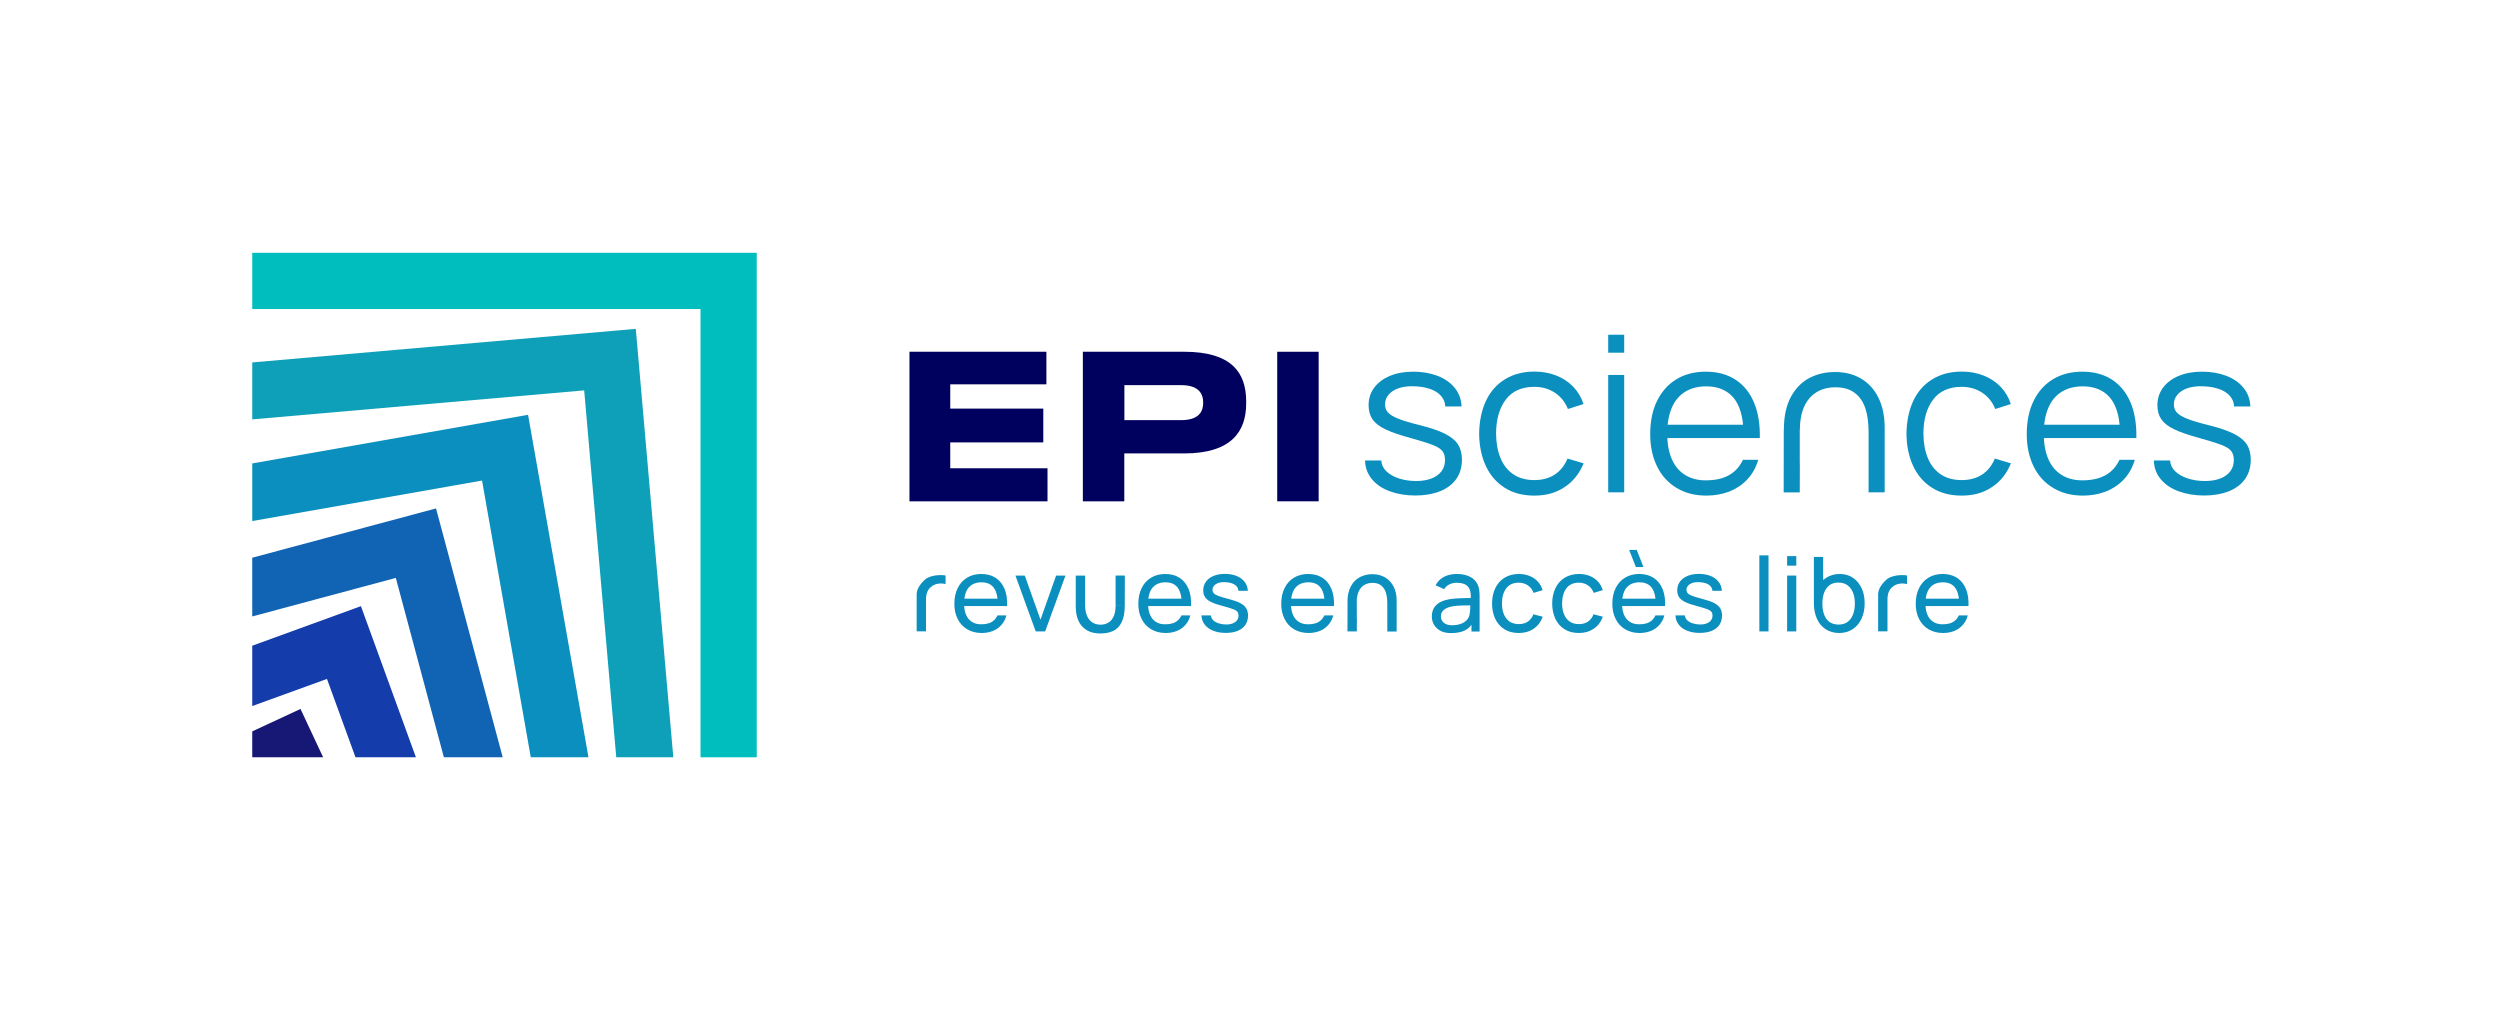 <?xml version="1.0" encoding="utf-8"?>
<!-- Generator: Adobe Illustrator 25.4.1, SVG Export Plug-In . SVG Version: 6.00 Build 0)  -->
<svg version="1.1" xmlns="http://www.w3.org/2000/svg" xmlns:xlink="http://www.w3.org/1999/xlink" x="0px" y="0px"
	 viewBox="0 0 2673 1080" style="enable-background:new 0 0 2673 1080;" xml:space="preserve">
<style type="text/css">
	.st0{display:none;}
	.st1{display:inline;fill:#FFFFFF;}
	.st2{fill:#143CAA;}
	.st3{fill:#00BEBE;}
	.st4{fill:#0FA0B9;}
	.st5{fill:#0A8FBE;}
	.st6{fill:#1164B4;}
	.st7{fill:#171775;}
	.st8{fill:#00005F;}
</style>
<g id="Background" class="st0">
	<rect x="-11.3" y="-10.5" class="st1" width="2695.6" height="1101"/>
</g>
<g id="Contenu">
	<g>
		<g>
			<g>
				<g>
					<g>
						<polygon class="st2" points="269.7,690.4 269.7,754.9 349.6,725.9 380.1,809.7 444.7,809.7 385.9,648.1 						"/>
					</g>
					<g>
						<polygon class="st3" points="269.7,330.4 749,330.4 749,809.7 809.1,809.7 809.1,270.3 269.7,270.3 						"/>
					</g>
					<g>
						<polygon class="st4" points="269.7,387.5 269.7,448.4 624.6,417.4 658.9,809.7 719.9,809.7 679.8,351.6 						"/>
					</g>
					<g>
						<polygon class="st5" points="269.7,495.5 269.7,557.1 515.4,513.8 567.5,809.7 629.2,809.7 564.6,443.5 						"/>
					</g>
					<g>
						<polygon class="st6" points="269.7,596.3 269.7,659.1 423.2,617.9 474.6,809.7 537.5,809.7 466.2,543.6 						"/>
					</g>
					<g>
						<polygon class="st7" points="269.7,782 269.7,809.7 345.5,809.7 321.3,758 						"/>
					</g>
				</g>
			</g>
		</g>
		<g>
			<g>
				<g>
					<g>
						<g>
							<path class="st5" d="M1513.3,529.8c-9.9,0-18.9-1.5-27-4.4c-8.1-2.9-14.5-7.2-19.3-12.9c-4.8-5.7-7.3-12.4-7.5-20.2h17.4
								c0.2,4.4,2,8.3,5.4,11.6c3.4,3.3,8,5.9,13.6,7.7c5.6,1.8,11.7,2.7,18.3,2.7c6.3,0,11.7-0.9,16.4-2.7
								c4.6-1.8,8.2-4.4,10.7-7.8c2.5-3.4,3.7-7.3,3.7-11.8c0-4-0.9-7.2-2.7-9.6c-1.8-2.4-5.2-4.6-10.3-6.6
								c-5.1-2-13.2-4.5-24.2-7.6c-11.5-3.1-20.5-6.2-26.8-9.3c-6.4-3.1-10.9-6.7-13.6-10.7c-2.7-4-4.1-9-4.1-15c0-7,2-13.3,6-18.7
								c4-5.4,9.6-9.6,16.8-12.6c7.2-3,15.5-4.5,24.9-4.5c9.6,0,18.2,1.5,25.9,4.4c7.6,2.9,13.8,7.2,18.4,12.8
								c4.6,5.6,7.1,12.3,7.4,20h-17.4c-0.2-4.6-1.9-8.5-4.9-11.7c-3-3.2-7.1-5.7-12.2-7.3c-5.1-1.7-10.9-2.5-17.3-2.6
								c-5.9-0.2-11.1,0.6-15.6,2.1c-4.5,1.6-8.1,3.9-10.6,6.9c-2.6,3-3.8,6.5-3.8,10.4c0,3.4,1,6.3,3.1,8.6
								c2.1,2.3,5.6,4.5,10.8,6.6c5.1,2.1,12.7,4.4,22.9,6.9c11.7,2.9,20.8,6,27.3,9.3c6.5,3.3,11.2,7.1,13.9,11.4
								c2.8,4.4,4.2,9.9,4.2,16.4c0,7.8-2,14.6-5.9,20.3c-4,5.7-9.6,10.1-17.1,13.2C1532.3,528.2,1523.5,529.8,1513.3,529.8z"/>
							<path class="st5" d="M1640.5,529.9c-12.3,0-22.9-2.8-31.7-8.4c-8.8-5.6-15.6-13.4-20.2-23.4c-4.6-10-7-21.5-7.1-34.5
								c0.2-13.2,2.6-24.9,7.2-34.8c4.6-10,11.4-17.7,20.3-23.2c8.9-5.5,19.4-8.3,31.7-8.3c8.4,0,16.1,1.4,23.2,4.2
								c7.1,2.8,13.2,6.8,18.2,12c5,5.2,8.7,11.4,11,18.5l-16.7,5.3c-2.9-7.4-7.6-13.2-13.9-17.4c-6.4-4.2-13.7-6.3-22-6.3
								c-13.4,0-23.5,4.5-30.4,13.5c-6.9,9-10.4,21.1-10.5,36.4c0.1,10.2,1.7,19,4.8,26.4c3.1,7.5,7.7,13.2,13.8,17.3
								c6.1,4.1,13.6,6.1,22.3,6.1c8.4,0,15.7-1.9,21.7-5.8c6-3.9,10.6-9.6,13.8-17.2l17.2,5.1c-4.6,11.2-11.5,19.7-20.5,25.5
								C1663.7,527,1653,529.9,1640.5,529.9z"/>
							<path class="st5" d="M1719.5,377.1v-19.2h17.1v19.2H1719.5z M1719.5,526.4V400.9h17.1v125.5H1719.5z"/>
							<path class="st5" d="M1824.5,529.9c-12.1,0-22.7-2.7-31.7-8.1c-9.1-5.4-16.1-13-21-23c-4.9-9.9-7.4-21.5-7.4-34.6
								c0-13.6,2.4-25.5,7.3-35.5c4.9-10,11.8-17.8,20.7-23.2c8.9-5.4,19.4-8.1,31.4-8.1c12.3,0,22.9,2.8,31.7,8.5
								c8.8,5.7,15.4,13.8,19.9,24.5c4.5,10.7,6.5,23.4,6.2,38h-17.4v-6c-0.2-10.8-1.9-19.9-4.9-27.2c-3-7.3-7.5-12.8-13.4-16.5
								c-5.9-3.7-13.1-5.6-21.6-5.6c-8.9,0-16.5,2-22.7,5.9c-6.2,3.9-11,9.6-14.2,17.2c-3.2,7.6-4.8,16.7-4.8,27.5
								c0,10.5,1.6,19.5,4.8,27c3.2,7.4,7.9,13.1,14.1,17c6.2,3.9,13.6,5.9,22.3,5.9c6.2,0,11.8-0.7,16.9-2.2
								c5-1.5,9.5-3.8,13.4-7.1c3.9-3.3,7-7.5,9.5-12.7h16.3c-2.3,8.1-6.2,15.1-11.6,20.9c-5.4,5.8-11.9,10.1-19.4,13.1
								C1841.3,528.4,1833.2,529.9,1824.5,529.9z M1776.5,468.4v-14.3h95.9v14.3H1776.5z"/>
							<path class="st5" d="M1907.1,526.4l0.1-66.9h17.1v33l0.1,5.6l-0.1,28.4H1907.1z M1997.9,462.4c0-10.1-1.1-18.6-3.4-25.6
								c-2.3-7-6-12.6-11.3-16.6c-5.2-4.1-12.1-6.1-20.6-6.1c-8.1,0-14.9,1.8-20.6,5.4c-5.7,3.6-10.1,8.8-13.1,15.6
								c-3,6.8-4.5,15-4.5,24.4h-17.1c0-14.4,2.6-26.2,7.7-35.5c5.2-9.3,11.9-16,20.3-20.2c8.4-4.2,17.6-6.2,27.7-6
								c10.3,0.1,19.4,2.5,27.3,7.3c7.9,4.8,14,11.6,18.3,20.5c4.3,8.9,6.5,19.5,6.5,31.8v69h-17.2V462.4z"/>
							<path class="st5" d="M2097.4,529.9c-12.3,0-22.9-2.8-31.7-8.4c-8.8-5.6-15.6-13.4-20.2-23.4c-4.6-10-7-21.5-7.1-34.5
								c0.2-13.2,2.6-24.9,7.2-34.8c4.6-10,11.4-17.7,20.3-23.2c8.9-5.5,19.4-8.3,31.7-8.3c8.4,0,16.1,1.4,23.2,4.2
								c7.1,2.8,13.2,6.8,18.2,12c5,5.2,8.7,11.4,11,18.5l-16.7,5.3c-2.9-7.4-7.6-13.2-13.9-17.4c-6.4-4.2-13.7-6.3-22-6.3
								c-13.4,0-23.5,4.5-30.4,13.5c-6.9,9-10.4,21.1-10.5,36.4c0.1,10.2,1.7,19,4.8,26.4c3.1,7.5,7.7,13.2,13.8,17.3
								c6.1,4.1,13.6,6.1,22.3,6.1c8.4,0,15.7-1.9,21.7-5.8c6-3.9,10.6-9.6,13.8-17.2l17.2,5.1c-4.6,11.2-11.5,19.7-20.5,25.5
								C2120.6,527,2109.9,529.9,2097.4,529.9z"/>
							<path class="st5" d="M2227.1,529.9c-12.1,0-22.7-2.7-31.7-8.1c-9.1-5.4-16.1-13-21-23c-4.9-9.9-7.4-21.5-7.4-34.6
								c0-13.6,2.4-25.5,7.3-35.5c4.9-10,11.8-17.8,20.7-23.2c8.9-5.4,19.4-8.1,31.4-8.1c12.3,0,22.9,2.8,31.7,8.5
								c8.8,5.7,15.4,13.8,19.9,24.5c4.5,10.7,6.5,23.4,6.2,38h-17.4v-6c-0.2-10.8-1.9-19.9-4.9-27.2c-3-7.3-7.5-12.8-13.4-16.5
								c-5.9-3.7-13.1-5.6-21.6-5.6c-8.9,0-16.5,2-22.7,5.9c-6.2,3.9-11,9.6-14.2,17.2c-3.2,7.6-4.8,16.7-4.8,27.5
								c0,10.5,1.6,19.5,4.8,27c3.2,7.4,7.9,13.1,14.1,17c6.2,3.9,13.6,5.9,22.3,5.9c6.2,0,11.8-0.7,16.9-2.2
								c5-1.5,9.5-3.8,13.4-7.1c3.9-3.3,7-7.5,9.5-12.7h16.3c-2.3,8.1-6.2,15.1-11.6,20.9c-5.4,5.8-11.9,10.1-19.4,13.1
								C2243.9,528.4,2235.8,529.9,2227.1,529.9z M2179.1,468.4v-14.3h95.9v14.3H2179.1z"/>
							<path class="st5" d="M2356.7,529.8c-9.9,0-18.9-1.5-27-4.4c-8.1-2.9-14.5-7.2-19.3-12.9c-4.8-5.7-7.3-12.4-7.5-20.2h17.4
								c0.2,4.4,2,8.3,5.4,11.6c3.4,3.3,8,5.9,13.6,7.7c5.6,1.8,11.7,2.7,18.3,2.7c6.3,0,11.7-0.9,16.4-2.7
								c4.6-1.8,8.2-4.4,10.7-7.8c2.5-3.4,3.7-7.3,3.7-11.8c0-4-0.9-7.2-2.7-9.6c-1.8-2.4-5.2-4.6-10.3-6.6
								c-5.1-2-13.2-4.5-24.2-7.6c-11.5-3.1-20.5-6.2-26.8-9.3c-6.4-3.1-10.9-6.7-13.6-10.7c-2.7-4-4.1-9-4.1-15c0-7,2-13.3,6-18.7
								c4-5.4,9.6-9.6,16.8-12.6c7.2-3,15.5-4.5,24.9-4.5c9.6,0,18.2,1.5,25.9,4.4c7.6,2.9,13.8,7.2,18.4,12.8
								c4.6,5.6,7.1,12.3,7.4,20h-17.4c-0.2-4.6-1.9-8.5-4.9-11.7c-3-3.2-7.1-5.7-12.2-7.3c-5.1-1.7-10.9-2.5-17.3-2.6
								c-5.9-0.2-11.1,0.6-15.6,2.1c-4.5,1.6-8.1,3.9-10.6,6.9c-2.6,3-3.8,6.5-3.8,10.4c0,3.4,1,6.3,3.1,8.6
								c2.1,2.3,5.6,4.5,10.8,6.6c5.1,2.1,12.7,4.4,22.9,6.9c11.7,2.9,20.8,6,27.3,9.3c6.5,3.3,11.2,7.1,13.9,11.4
								c2.8,4.4,4.2,9.9,4.2,16.4c0,7.8-2,14.6-5.9,20.3c-4,5.7-9.6,10.1-17.1,13.2C2375.7,528.2,2366.9,529.8,2356.7,529.8z"/>
						</g>
					</g>
				</g>
				<g>
					<path class="st8" d="M1118.8,410.9H1016v26h99.5v36.1H1016v27.7h104V536H972.4V376.1h146.4V410.9z"/>
					<path class="st8" d="M1365.6,536V376.1h44.3V536H1365.6z"/>
					<path class="st8" d="M1266.2,376.1h-64.1h-44.3v35.7v37.4v49.1V536h44.3v-37.8v-13.4h64.1c49.9,0,66.2-23,66.2-53.3v-2.4
						C1332.4,398.3,1316.7,376.1,1266.2,376.1z M1286.4,430.9c0,11.4-7.1,18.3-23.4,18.3h-54.6h-6.2v-37.4h6.2h54.6
						c16.3,0,23.4,7.1,23.4,18.3V430.9z"/>
				</g>
			</g>
			<g>
				<g>
					<g>
						<path class="st5" d="M980.1,675.1v-39.4l8.8-9.4v3.5l-8.8,5.9c0-2.6,0.7-5.3,2.2-7.9s3.6-5.3,6.5-7.9c1.8-1.6,4-2.8,6.8-3.6
							c2.7-0.8,5.5-1.3,8.3-1.4c2.8-0.1,5.1,0,7.1,0.4v9.2c-2.4-0.6-4.8-0.8-7.3-0.5c-2.5,0.3-4.8,1.1-6.8,2.4c-1.7,1.1-3,2.4-4,3.8
							c-1,1.5-1.7,3-2.1,4.6c-0.4,1.6-0.7,3.4-0.7,5.4v0.6v34.2H980.1z"/>
						<path class="st5" d="M1049.6,676.8c-5.8,0-10.9-1.3-15.4-3.9c-4.4-2.6-7.8-6.2-10.2-11c-2.4-4.7-3.6-10.2-3.6-16.3
							c0-6.5,1.2-12.1,3.6-16.9c2.4-4.8,5.7-8.5,10.1-11.1c4.3-2.6,9.4-3.9,15.1-3.9c5.9,0,11,1.4,15.3,4.1
							c4.3,2.8,7.4,6.7,9.6,11.9c2.1,5.2,3,11.2,2.7,18.3h-10v-3.5c-0.1-4.9-0.8-9-2.1-12.2c-1.3-3.2-3.2-5.7-5.8-7.3
							c-2.5-1.6-5.7-2.4-9.5-2.4c-4,0-7.4,0.9-10.2,2.6c-2.8,1.8-4.9,4.3-6.3,7.7c-1.4,3.4-2.1,7.5-2.1,12.4c0,4.7,0.7,8.7,2.1,12
							c1.4,3.3,3.5,5.8,6.3,7.6c2.7,1.8,6.1,2.6,9.9,2.6c2.8,0,5.2-0.3,7.4-0.9c2.2-0.6,4.1-1.6,5.8-3c1.7-1.4,3.1-3.3,4.2-5.6h9.5
							c-1,4-2.8,7.5-5.4,10.3c-2.5,2.8-5.6,5-9.2,6.4C1057.7,676.1,1053.8,676.8,1049.6,676.8z M1027.5,648v-7.9h44.1v7.9H1027.5z"
							/>
						<path class="st5" d="M1107.4,675.1l-21.7-59.7h10l16.8,47.2l16.7-47.2h10l-21.7,59.7H1107.4z"/>
						<path class="st5" d="M1176.5,677.3c-5.9,0-10.8-1.2-14.7-3.6s-6.9-5.8-8.8-10.1c-1.9-4.3-2.8-9.4-2.8-15.2v-33h10v31.3
							c0,5.1,0.8,9.2,2.3,12.3c1.5,3.2,3.5,5.4,5.9,6.8c2.5,1.4,5.2,2.1,8.1,2.1c3,0,5.7-0.6,8.1-1.9c2.4-1.3,4.4-3.5,5.9-6.5
							c1.5-3.1,2.3-7.1,2.3-12.1l9.8-0.1c0,7.5-1.1,13.4-3.3,17.9s-5.2,7.6-9.1,9.4C1186.4,676.4,1181.8,677.3,1176.5,677.3z
							 M1192.8,647.3v-16.4v-2.6v-12.9h9.9l-0.1,31.9L1192.8,647.3z"/>
						<path class="st5" d="M1246.3,676.8c-5.8,0-10.9-1.3-15.4-3.9c-4.4-2.6-7.8-6.2-10.2-11c-2.4-4.7-3.6-10.2-3.6-16.3
							c0-6.5,1.2-12.1,3.6-16.9c2.4-4.8,5.7-8.5,10.1-11.1c4.3-2.6,9.4-3.9,15.1-3.9c5.9,0,11,1.4,15.3,4.1
							c4.3,2.8,7.4,6.7,9.6,11.9c2.1,5.2,3,11.2,2.7,18.3h-10v-3.5c-0.1-4.9-0.8-9-2.1-12.2c-1.3-3.2-3.2-5.7-5.8-7.3
							c-2.5-1.6-5.7-2.4-9.5-2.4c-4,0-7.4,0.9-10.2,2.6c-2.8,1.8-4.9,4.3-6.3,7.7c-1.4,3.4-2.1,7.5-2.1,12.4c0,4.7,0.7,8.7,2.1,12
							c1.4,3.3,3.5,5.8,6.3,7.6c2.7,1.8,6.1,2.6,9.9,2.6c2.8,0,5.2-0.3,7.4-0.9c2.2-0.6,4.1-1.6,5.8-3c1.7-1.4,3.1-3.3,4.2-5.6h9.5
							c-1,4-2.8,7.5-5.4,10.3c-2.5,2.8-5.6,5-9.2,6.4C1254.5,676.1,1250.5,676.8,1246.3,676.8z M1224.2,648v-7.9h44.1v7.9H1224.2z"
							/>
						<path class="st5" d="M1310.5,676.7c-4.8,0-9.1-0.7-13-2.2c-3.9-1.4-7-3.6-9.2-6.4c-2.3-2.8-3.5-6.2-3.7-10.1h10.1
							c0.1,2,0.9,3.7,2.4,5.1c1.5,1.5,3.5,2.6,6,3.4c2.5,0.8,5.1,1.2,8,1.2c2.7,0,5-0.4,7-1.2s3.5-1.9,4.5-3.3
							c1.1-1.4,1.6-3.1,1.6-5c0-1.7-0.4-3.1-1.2-4.1c-0.8-1-2.3-2-4.6-2.8c-2.3-0.9-6-2-11.1-3.4c-5.4-1.4-9.6-2.8-12.5-4.3
							c-3-1.5-5.1-3.2-6.4-5.2c-1.3-2-1.9-4.4-1.9-7.3c0-3.5,1-6.5,2.9-9.2c1.9-2.6,4.6-4.7,8.1-6.1c3.5-1.5,7.5-2.2,12-2.2
							c4.6,0,8.7,0.7,12.4,2.1c3.6,1.4,6.5,3.5,8.7,6.2c2.2,2.7,3.4,6,3.6,9.8h-10.1c-0.1-2-0.9-3.7-2.1-5s-3-2.4-5.1-3.1
							c-2.1-0.7-4.6-1.1-7.4-1.2c-2.5-0.1-4.8,0.2-6.8,0.9c-2,0.7-3.5,1.6-4.6,2.9s-1.7,2.7-1.7,4.4c0,1.5,0.5,2.8,1.4,3.8
							c0.9,1,2.6,1.9,4.9,2.8c2.4,0.9,6,2,10.8,3.2c5.3,1.4,9.5,2.8,12.5,4.4s5.1,3.4,6.4,5.5c1.3,2.1,2,4.7,2,7.9
							c0,3.8-1,7.1-2.8,9.9c-1.9,2.8-4.6,4.9-8.2,6.4S1315.4,676.7,1310.5,676.7z"/>
						<path class="st5" d="M1399.1,676.8c-5.8,0-10.9-1.3-15.4-3.9c-4.4-2.6-7.8-6.2-10.2-11c-2.4-4.7-3.6-10.2-3.6-16.3
							c0-6.5,1.2-12.1,3.6-16.9c2.4-4.8,5.7-8.5,10.1-11.1c4.3-2.6,9.4-3.9,15.1-3.9c5.9,0,11,1.4,15.3,4.1
							c4.3,2.8,7.4,6.7,9.6,11.9c2.1,5.2,3,11.2,2.7,18.3h-10v-3.5c-0.1-4.9-0.8-9-2.1-12.2c-1.3-3.2-3.2-5.7-5.8-7.3
							c-2.5-1.6-5.7-2.4-9.5-2.4c-4,0-7.4,0.9-10.2,2.6c-2.8,1.8-4.9,4.3-6.3,7.7c-1.4,3.4-2.1,7.5-2.1,12.4c0,4.7,0.7,8.7,2.1,12
							c1.4,3.3,3.5,5.8,6.3,7.6c2.7,1.8,6.1,2.6,9.9,2.6c2.8,0,5.2-0.3,7.4-0.9c2.2-0.6,4.1-1.6,5.8-3c1.7-1.4,3.1-3.3,4.2-5.6h9.5
							c-1,4-2.8,7.5-5.4,10.3c-2.5,2.8-5.6,5-9.2,6.4C1407.2,676.1,1403.3,676.8,1399.1,676.8z M1377,648v-7.9h44.1v7.9H1377z"/>
						<path class="st5" d="M1440.7,675.1l0.1-31.5h9.9v16.8l0.1,2l-0.1,12.7H1440.7z M1483.3,645.2c0-4.3-0.5-8.1-1.4-11.2
							c-0.9-3.2-2.6-5.8-4.9-7.8c-2.3-2-5.5-3-9.5-3c-3.4,0-6.3,0.8-8.9,2.3c-2.5,1.5-4.5,3.8-5.9,6.9c-1.4,3.1-2.1,6.8-2.1,11.3
							h-9.9c0-6.9,1.3-12.6,3.8-17.1c2.5-4.5,5.8-7.8,10-9.8s8.6-3,13.5-2.9c4.8,0.1,9.2,1.3,13,3.5c3.8,2.2,6.8,5.5,9,9.7
							s3.3,9.2,3.3,15.1v33h-10V645.2z"/>
						<path class="st5" d="M1534.9,625.8c2-3.8,4.9-6.8,8.7-8.9c3.9-2.1,8.6-3.2,14.1-3.2c5.5,0,10.2,1,14.1,3
							c3.9,2,6.6,4.9,8.3,8.7c0.8,1.7,1.3,3.6,1.5,5.6c0.3,2,0.4,4.4,0.4,7.2v37h-8.7v-12.5l2.4,1.3c-2.2,4.7-5.3,8-9.3,10
							s-9.1,2.9-15.2,2.9c-4.3,0-8-0.8-11-2.4c-3-1.6-5.3-3.8-6.9-6.4c-1.6-2.7-2.4-5.7-2.4-9c0-4.6,1.3-8.4,3.8-11.2
							c2.5-2.9,6.1-5,10.9-6.3c2.5-0.7,5.4-1.2,8.6-1.5c3.2-0.3,7.3-0.5,12.2-0.6c3.3-0.1,6.5-0.1,9.6-0.2l-3.5,0.6
							c0.4-5.8-0.6-10-3-12.7c-2.4-2.7-6.3-4.1-11.7-4.1c-3.1,0-5.8,0.6-8.1,1.7c-2.3,1.1-4.2,2.8-5.6,5.1L1534.9,625.8z
							 M1552.6,668.5c3.5,0,6.7-0.5,9.4-1.5c2.7-1,4.9-2.5,6.6-4.4c1.6-1.9,2.6-4.1,2.8-6.5c0.3-1.9,0.5-4,0.6-6.3
							c0.1-2.3,0.1-4.4,0.1-6.4l3.4,3.9c-2.1,0-3.6,0-4.6,0c-5.1,0-9.2,0.1-12.4,0.3c-3.2,0.2-6.1,0.7-8.7,1.4
							c-2.8,0.9-5.1,2.1-6.7,3.7s-2.5,3.6-2.5,6.2c0,1.7,0.4,3.3,1.3,4.8c0.8,1.5,2.2,2.6,4,3.5
							C1547.7,668.1,1549.9,668.5,1552.6,668.5z"/>
						<path class="st5" d="M1623.8,676.8c-5.9,0-11-1.3-15.3-4c-4.3-2.7-7.5-6.4-9.8-11.1c-2.2-4.8-3.4-10.2-3.4-16.4
							c0-6.2,1.2-11.7,3.5-16.5c2.3-4.8,5.6-8.5,9.9-11.1c4.3-2.6,9.4-4,15.2-4c4.2,0,8,0.7,11.5,2.1c3.5,1.4,6.4,3.4,8.8,6
							c2.4,2.6,4.1,5.7,5.2,9.2l-9.7,2.9c-1.3-3.4-3.3-6.1-6.1-8c-2.8-1.9-6-2.9-9.7-2.9c-5.9,0-10.4,2-13.4,6
							c-3,4-4.6,9.4-4.6,16.2c0,4.5,0.7,8.4,2.1,11.7c1.4,3.3,3.4,5.9,6.1,7.7c2.7,1.8,6,2.7,9.8,2.7c3.8,0,7.1-0.9,9.7-2.7
							c2.6-1.8,4.6-4.4,5.9-7.8l10,2.6c-2.1,5.6-5.3,9.8-9.7,12.8C1635.3,675.3,1630,676.8,1623.8,676.8z"/>
						<path class="st5" d="M1688.1,676.8c-5.9,0-11-1.3-15.3-4c-4.3-2.7-7.5-6.4-9.8-11.1c-2.2-4.8-3.4-10.2-3.4-16.4
							c0-6.2,1.2-11.7,3.5-16.5c2.3-4.8,5.6-8.5,9.9-11.1c4.3-2.6,9.4-4,15.2-4c4.2,0,8,0.7,11.5,2.1c3.5,1.4,6.4,3.4,8.8,6
							c2.4,2.6,4.1,5.7,5.2,9.2l-9.7,2.9c-1.3-3.4-3.3-6.1-6.1-8c-2.8-1.9-6-2.9-9.7-2.9c-5.9,0-10.4,2-13.4,6
							c-3,4-4.6,9.4-4.6,16.2c0,4.5,0.7,8.4,2.1,11.7c1.4,3.3,3.4,5.9,6.1,7.7c2.7,1.8,6,2.7,9.8,2.7c3.8,0,7.1-0.9,9.7-2.7
							c2.6-1.8,4.6-4.4,5.9-7.8l10,2.6c-2.1,5.6-5.3,9.8-9.7,12.8C1699.5,675.3,1694.3,676.8,1688.1,676.8z"/>
						<path class="st5" d="M1753.1,676.8c-5.8,0-10.9-1.3-15.4-3.9c-4.4-2.6-7.8-6.2-10.2-11c-2.4-4.7-3.6-10.2-3.6-16.3
							c0-6.5,1.2-12.1,3.6-16.9c2.4-4.8,5.7-8.5,10.1-11.1c4.3-2.6,9.4-3.9,15.1-3.9c5.9,0,11,1.4,15.3,4.1
							c4.3,2.8,7.4,6.7,9.6,11.9c2.1,5.2,3,11.2,2.7,18.3h-10v-3.5c-0.1-4.9-0.8-9-2.1-12.2c-1.3-3.2-3.2-5.7-5.8-7.3
							c-2.5-1.6-5.7-2.4-9.5-2.4c-4,0-7.4,0.9-10.2,2.6c-2.8,1.8-4.9,4.3-6.3,7.7c-1.4,3.4-2.1,7.5-2.1,12.4c0,4.7,0.7,8.7,2.1,12
							c1.4,3.3,3.5,5.8,6.3,7.6c2.7,1.8,6.1,2.6,9.9,2.6c2.8,0,5.2-0.3,7.4-0.9c2.2-0.6,4.1-1.6,5.8-3c1.7-1.4,3.1-3.3,4.2-5.6h9.5
							c-1,4-2.8,7.5-5.4,10.3c-2.5,2.8-5.6,5-9.2,6.4C1761.2,676.1,1757.3,676.8,1753.1,676.8z M1731,648v-7.9h44.1v7.9H1731z
							 M1749.1,606.3l-7.2-18.3h8.1l7.2,18.3H1749.1z"/>
						<path class="st5" d="M1817.3,676.7c-4.8,0-9.1-0.7-13-2.2c-3.9-1.4-7-3.6-9.2-6.4c-2.3-2.8-3.5-6.2-3.7-10.1h10.1
							c0.1,2,0.9,3.7,2.4,5.1c1.5,1.5,3.5,2.6,6,3.4c2.5,0.8,5.1,1.2,8,1.2c2.7,0,5-0.4,7-1.2s3.5-1.9,4.5-3.3
							c1.1-1.4,1.6-3.1,1.6-5c0-1.7-0.4-3.1-1.2-4.1c-0.8-1-2.3-2-4.6-2.8c-2.3-0.9-6-2-11.1-3.4c-5.4-1.4-9.6-2.8-12.5-4.3
							c-3-1.5-5.1-3.2-6.4-5.2c-1.3-2-1.9-4.4-1.9-7.3c0-3.5,1-6.5,2.9-9.2c1.9-2.6,4.6-4.7,8.1-6.1c3.5-1.5,7.5-2.2,12-2.2
							c4.6,0,8.7,0.7,12.4,2.1c3.6,1.4,6.5,3.5,8.7,6.2c2.2,2.7,3.4,6,3.6,9.8h-10.1c-0.1-2-0.9-3.7-2.1-5s-3-2.4-5.1-3.1
							c-2.1-0.7-4.6-1.1-7.4-1.2c-2.5-0.1-4.8,0.2-6.8,0.9c-2,0.7-3.5,1.6-4.6,2.9s-1.7,2.7-1.7,4.4c0,1.5,0.5,2.8,1.4,3.8
							c0.9,1,2.6,1.9,4.9,2.8c2.4,0.9,6,2,10.8,3.2c5.3,1.4,9.5,2.8,12.5,4.4s5.1,3.4,6.4,5.5c1.3,2.1,2,4.7,2,7.9
							c0,3.8-1,7.1-2.8,9.9c-1.9,2.8-4.6,4.9-8.2,6.4S1822.2,676.7,1817.3,676.7z"/>
						<path class="st5" d="M1881.1,675.1v-81.3h9.8v81.3H1881.1z"/>
						<path class="st5" d="M1910.8,604.8v-10.2h9.8v10.2H1910.8z M1910.8,675.1v-59.7h9.8v59.7H1910.8z"/>
						<path class="st5" d="M1939.4,645.2v-49.7h9.9v35.7h-1.1v14.1H1939.4z M1966.5,676.8c-5.6,0-10.5-1.4-14.6-4.1
							c-4.1-2.7-7.2-6.5-9.3-11.3s-3.2-10.2-3.2-16.2c0-6,1.1-11.4,3.4-16.2c2.3-4.8,5.5-8.5,9.7-11.2c4.2-2.7,9-4.1,14.5-4.1
							c5.4,0,10.2,1.4,14.2,4.1c4,2.7,7.1,6.5,9.3,11.2c2.2,4.8,3.2,10.2,3.2,16.2c0,6-1.1,11.4-3.3,16.2c-2.2,4.8-5.4,8.6-9.5,11.3
							C1976.8,675.4,1972,676.8,1966.5,676.8z M1965.9,667.8c3.8,0,7-1,9.6-2.9c2.6-2,4.5-4.6,5.8-8c1.3-3.4,1.9-7.3,1.9-11.6
							c0-4.3-0.6-8.2-1.9-11.5c-1.3-3.4-3.3-6-5.9-8c-2.6-2-5.9-2.9-9.8-2.9c-3.8,0-7,0.9-9.5,2.8c-2.5,1.9-4.4,4.5-5.7,7.9
							c-1.3,3.4-1.9,7.3-1.9,11.8c0,4.5,0.6,8.4,1.9,11.8c1.3,3.4,3.2,6,5.8,7.9C1958.7,666.8,1962,667.8,1965.9,667.8z"/>
						<path class="st5" d="M2008.1,675.1v-39.4l8.8-9.4v3.5l-8.8,5.9c0-2.6,0.7-5.3,2.2-7.9s3.6-5.3,6.5-7.9c1.8-1.6,4-2.8,6.8-3.6
							c2.7-0.8,5.5-1.3,8.3-1.4c2.8-0.1,5.1,0,7.1,0.4v9.2c-2.4-0.6-4.8-0.8-7.3-0.5c-2.5,0.3-4.8,1.1-6.8,2.4c-1.7,1.1-3,2.4-4,3.8
							c-1,1.5-1.7,3-2.1,4.6c-0.4,1.6-0.7,3.4-0.7,5.4v0.6v34.2H2008.1z"/>
						<path class="st5" d="M2077.5,676.8c-5.8,0-10.9-1.3-15.4-3.9c-4.4-2.6-7.8-6.2-10.2-11c-2.4-4.7-3.6-10.2-3.6-16.3
							c0-6.5,1.2-12.1,3.6-16.9c2.4-4.8,5.7-8.5,10.1-11.1c4.3-2.6,9.4-3.9,15.1-3.9c5.9,0,11,1.4,15.3,4.1
							c4.3,2.8,7.4,6.7,9.6,11.9c2.1,5.2,3,11.2,2.7,18.3h-10v-3.5c-0.1-4.9-0.8-9-2.1-12.2c-1.3-3.2-3.2-5.7-5.8-7.3
							c-2.5-1.6-5.7-2.4-9.5-2.4c-4,0-7.4,0.9-10.2,2.6c-2.8,1.8-4.9,4.3-6.3,7.7c-1.4,3.4-2.1,7.5-2.1,12.4c0,4.7,0.7,8.7,2.1,12
							c1.4,3.3,3.5,5.8,6.3,7.6c2.7,1.8,6.1,2.6,9.9,2.6c2.8,0,5.2-0.3,7.4-0.9c2.2-0.6,4.1-1.6,5.8-3c1.7-1.4,3.1-3.3,4.2-5.6h9.5
							c-1,4-2.8,7.5-5.4,10.3c-2.5,2.8-5.6,5-9.2,6.4C2085.7,676.1,2081.7,676.8,2077.5,676.8z M2055.4,648v-7.9h44.1v7.9H2055.4z"
							/>
					</g>
				</g>
			</g>
		</g>
	</g>
</g>
</svg>
